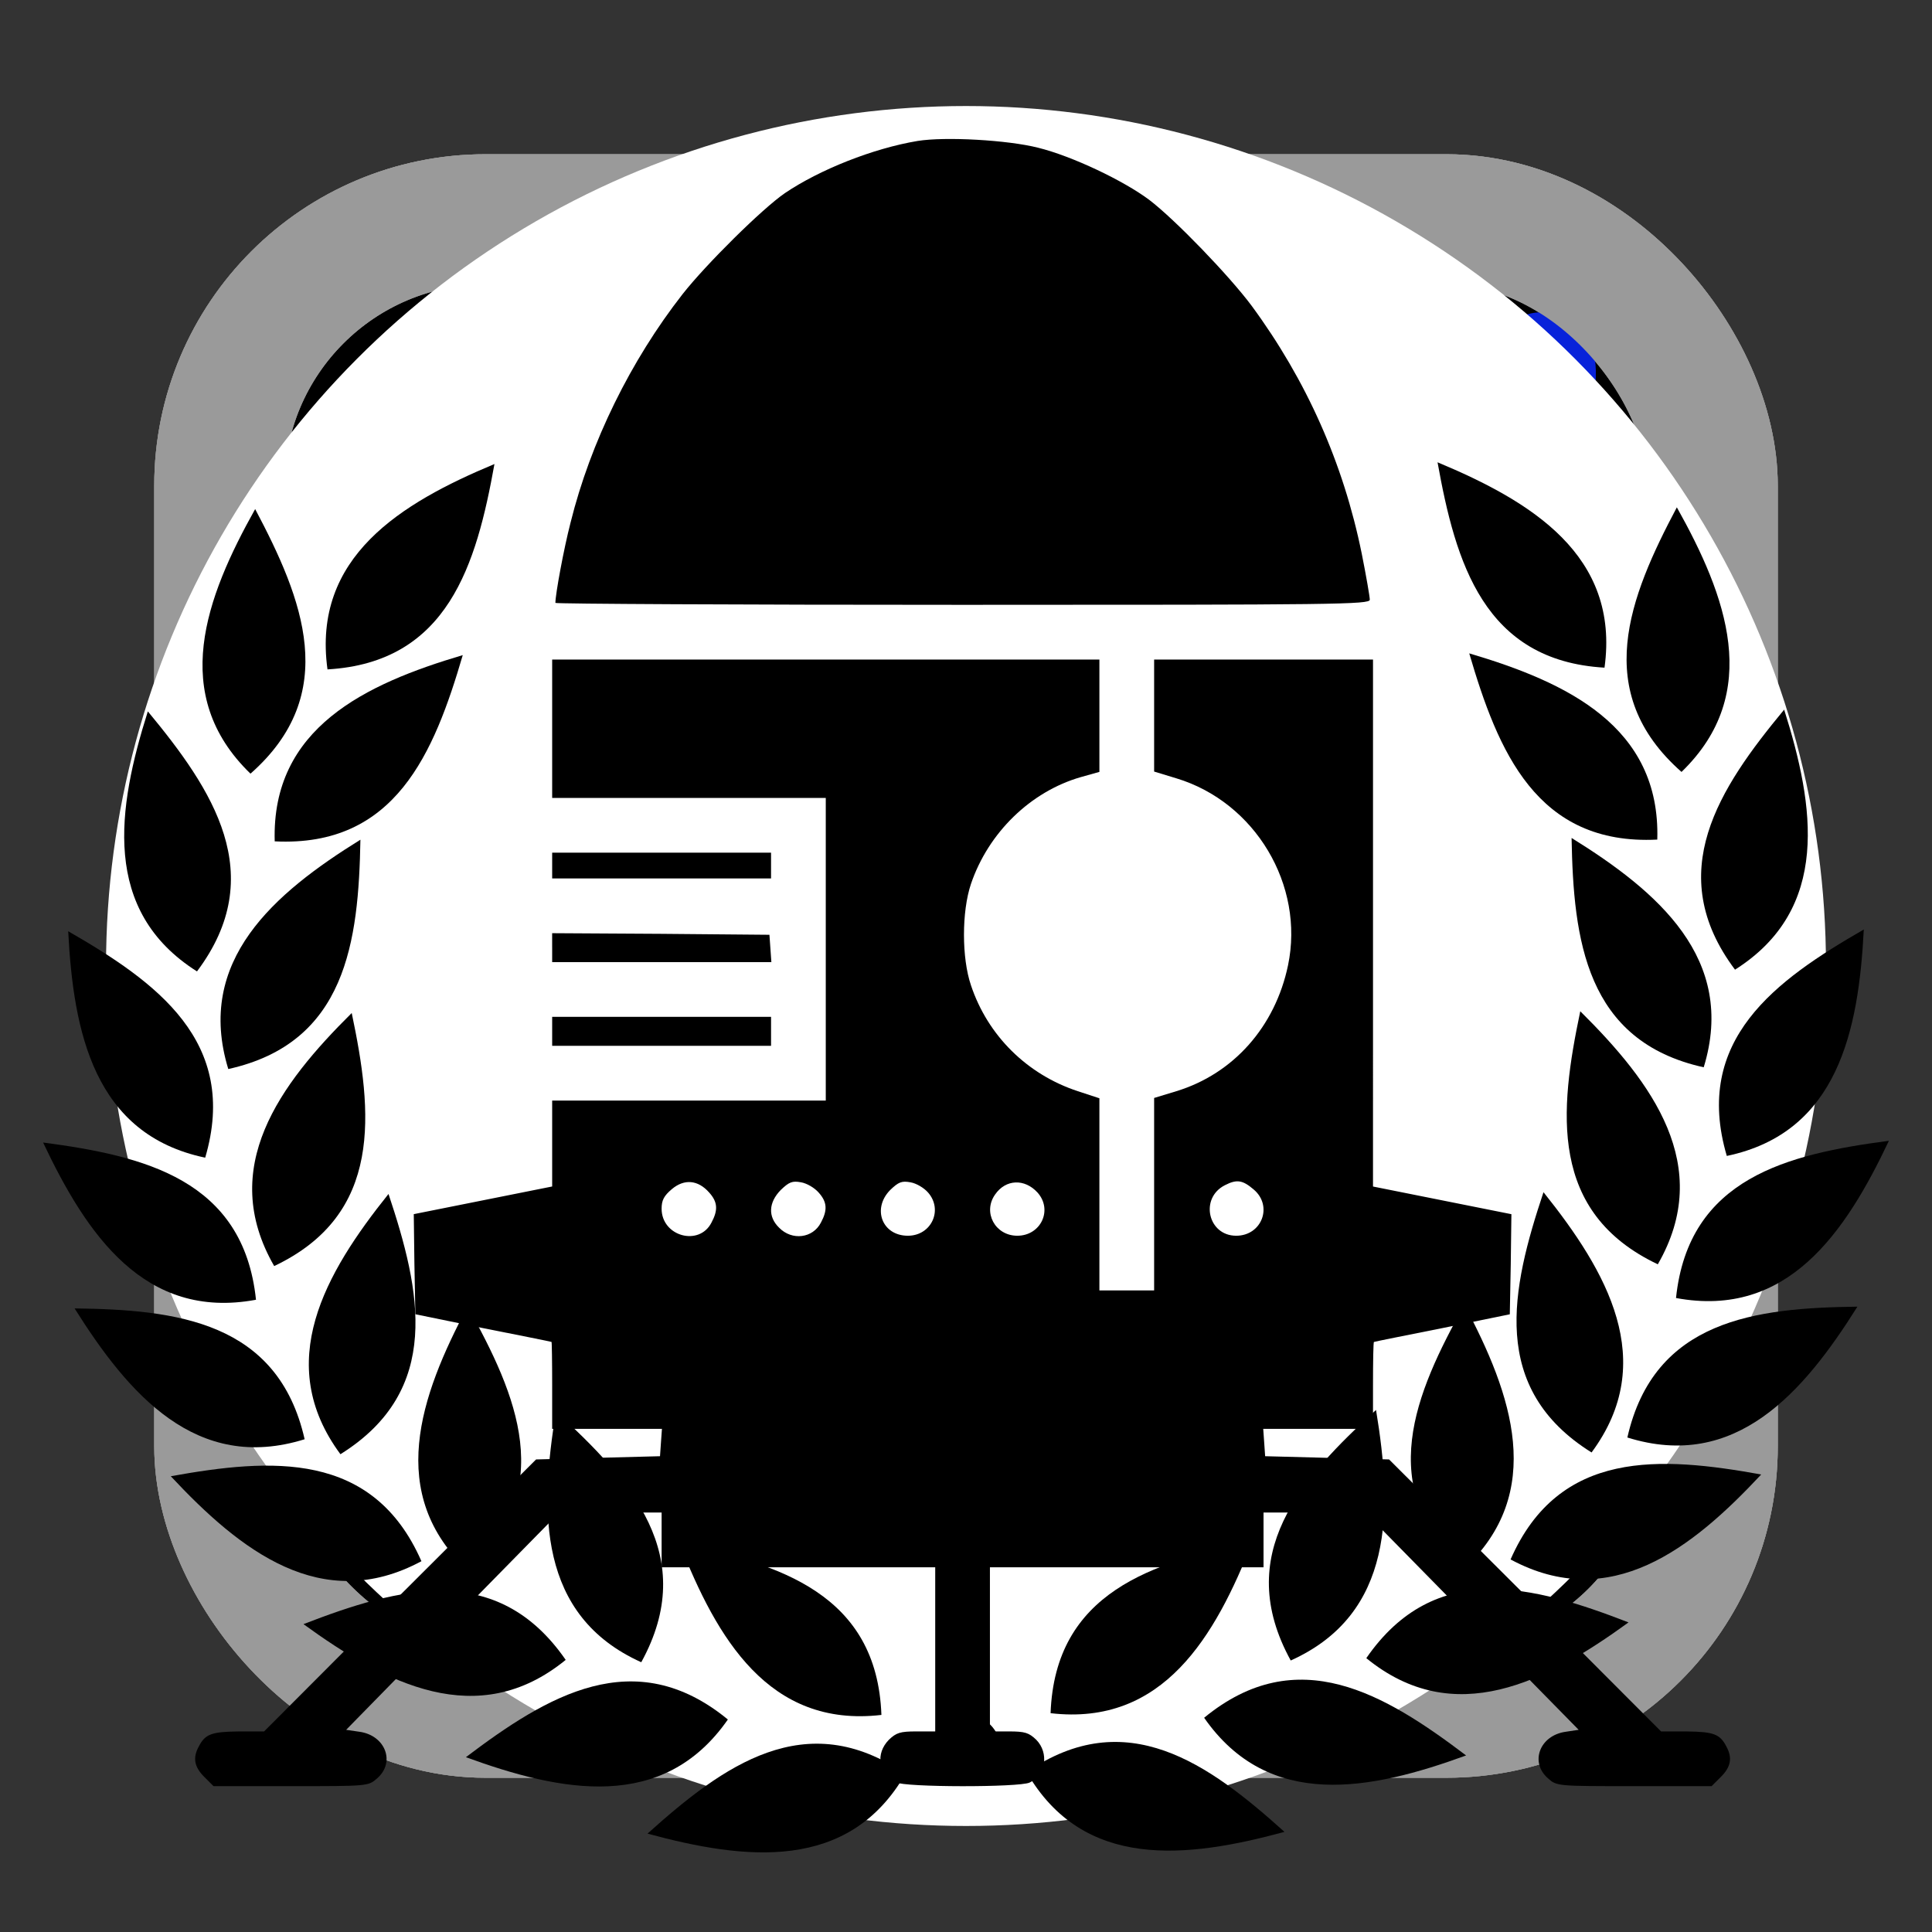 <?xml version="1.0" encoding="UTF-8" standalone="no"?>
<svg
   xmlns:dc="http://purl.org/dc/elements/1.1/"
   xmlns:cc="http://creativecommons.org/ns#"
   xmlns:rdf="http://www.w3.org/1999/02/22-rdf-syntax-ns#"
   xmlns:svg="http://www.w3.org/2000/svg"
   xmlns="http://www.w3.org/2000/svg"
   xmlns:xlink="http://www.w3.org/1999/xlink"
   xmlns:sodipodi="http://sodipodi.sourceforge.net/DTD/sodipodi-0.dtd"
   xmlns:inkscape="http://www.inkscape.org/namespaces/inkscape"
   inkscape:version="1.0 (4035a4fb49, 2020-05-01)"
   sodipodi:docname="awards.svg"
   viewBox="0 0 100 100"
   version="1.0"
   width="100"
   height="100"
   fill="currentColor"
   id="svg79">
  <rect x="0" y="0" width="100" height="100" fill="#333333" stroke="none"/>
  <sodipodi:namedview
     inkscape:current-layer="weekly_Planeta"
     inkscape:window-maximized="0"
     inkscape:window-y="34"
     inkscape:window-x="0"
     inkscape:cy="43.819971"
     inkscape:cx="20.131641"
     inkscape:zoom="10.26"
     showgrid="false"
     id="namedview56"
     inkscape:window-height="1582"
     inkscape:window-width="2328"
     inkscape:pageshadow="2"
     inkscape:pageopacity="0"
     guidetolerance="10"
     gridtolerance="10"
     objecttolerance="10"
     borderopacity="1"
     bordercolor="#666666"
     pagecolor="#ffffff"
     inkscape:document-rotation="0"
     inkscape:pagecheckerboard="true" />
  <defs
     id="defs83">
    <linearGradient
       id="linearGradient897">
      <stop
         style="stop-color:#f2e043;stop-opacity:1;"
         offset="0"
         id="stop893" />
      <stop
         style="stop-color:#f2e043;stop-opacity:0;"
         offset="1"
         id="stop895" />
    </linearGradient>
    <linearGradient
       xlink:href="#linearGradient897"
       id="linearGradient899"
       x1="8.261"
       y1="7.86"
       x2="92.114"
       y2="91.713"
       gradientUnits="userSpaceOnUse" />
  </defs>
  <g
     style="display:inline"
     inkscape:label="weekly_Planeta"
     id="weekly_Planeta"
     inkscape:groupmode="layer">
    <g
       style="fill-opacity:1"
       id="g10"
       transform="translate(4.818,2.22)">
      <rect
         style="fill-opacity:1;stroke:#9a9a9a;stroke-width:6.742;stroke-linejoin:round;stroke-opacity:1"
         id="rect907"
         width="77.291"
         height="77.291"
         x="6.537"
         y="9.134"
         rx="13.784" />
    </g>
    <g
       style="fill:#16a243;fill-opacity:1"
       transform="matrix(1.448,0,0,1.448,14.773,14.846)"
       id="g16">
      <g
         style="fill:#16a243;fill-opacity:1"
         id="g14-3">
        <polygon
           style="fill:#16a243;fill-opacity:1"
           points="36.376,11.974 36.821,11.445 36.348,11.261 36.089,10.963 35.7,10.333 35.514,9.442 34.783,9.591 34.578,9.905 34.578,10.259 34.93,10.5 35.432,10.815 35.479,11.176 34.938,11.288 34.866,12.057 35.514,12.057 "
           id="polygon2" />
        <polygon
           style="fill:#16a243;fill-opacity:1"
           points="33.893,11.76 34.809,11.111 34.848,10.629 34.419,10.444 33.819,10.583 33.374,11.297 33.374,11.76 "
           id="polygon4" />
        <path
           style="fill:#16a243;fill-opacity:1"
           d="m 22.459,13.158 -0.132,0.34 h -0.639 v 0.33 h 0.152 c 0,0 0.009,0.07 0.022,0.162 l 0.392,-0.033 0.245,-0.152 0.064,-0.307 0.317,-0.027 0.125,-0.258 -0.291,-0.06 z"
           id="path6-67" />
        <polygon
           style="fill:#16a243;fill-opacity:1"
           points="20.812,13.757 20.787,14.08 21.25,14.041 21.298,13.717 21.02,13.498 "
           id="polygon8" />
        <path
           style="fill:#16a243;fill-opacity:1"
           d="M 48.619,24.061 C 48.612,23.35 48.576,22.644 48.509,21.949 48.284,19.632 47.73,17.411 46.9,15.329 46.838,15.174 46.781,15.017 46.715,14.864 45.609,12.251 44.056,9.872 42.155,7.819 42.03,7.685 41.903,7.553 41.776,7.423 41.417,7.05 41.048,6.686 40.666,6.337 36.344,2.402 30.604,0 24.312,0 17.967,0 12.186,2.445 7.852,6.44 6.842,7.371 5.914,8.387 5.072,9.475 1.896,13.583 0,18.729 0,24.312 c 0,13.407 10.907,24.313 24.313,24.313 9.43,0 17.617,-5.4 21.647,-13.268 0.862,-1.682 1.533,-3.475 1.985,-5.354 0.115,-0.477 0.214,-0.956 0.3,-1.441 0.245,-1.381 0.379,-2.801 0.379,-4.25 10e-4,-0.084 -0.004,-0.167 -0.005,-0.251 z m -4.576,-9.717 0.141,-0.158 c 0.185,0.359 0.358,0.724 0.523,1.094 l -0.23,-0.009 -0.434,0.06 z M 40.53,10.102 40.534,9.016 c 0.382,0.405 0.75,0.822 1.102,1.254 l -0.438,0.652 -1.531,-0.014 -0.096,-0.319 z M 11.202,7.403 V 7.362 h 0.487 l 0.042,-0.167 h 0.797 v 0.348 l -0.229,0.306 h -1.098 z m 0.778,1.085 c 0,0 0.487,-0.083 0.529,-0.083 0.042,0 0,0.486 0,0.486 L 11.411,8.96 11.202,8.71 Z m 33.612,9.651 h -1.779 l -1.084,-0.807 -1.141,0.111 v 0.696 h -0.361 l -0.39,-0.278 -1.976,-0.501 v -1.28 l -2.504,0.195 -0.776,0.417 h -0.994 l -0.487,-0.049 -1.207,0.67 v 1.261 l -2.467,1.78 0.205,0.76 h 0.5 L 31,21.838 l -0.352,0.129 -0.019,1.892 2.132,2.428 h 0.928 l 0.056,-0.148 h 1.668 l 0.481,-0.445 h 0.946 l 0.519,0.52 1.41,0.146 -0.187,1.875 1.565,2.763 -0.824,1.575 0.056,0.742 0.649,0.647 v 1.784 l 0.852,1.146 v 1.482 h 0.736 c -4.096,5.029 -10.33,8.25 -17.305,8.25 C 12.009,46.625 2,36.615 2,24.312 2,21.215 2.636,18.263 3.781,15.58 V 14.884 L 4.579,13.915 C 4.856,13.392 5.153,12.882 5.47,12.385 L 5.506,12.79 4.58,13.915 C 4.293,14.457 4.025,15.011 3.782,15.58 v 1.27 l 0.927,0.446 v 1.765 l 0.889,1.517 0.723,0.111 0.093,-0.52 -0.853,-1.316 -0.167,-1.279 h 0.5 l 0.211,1.316 1.233,1.799 -0.318,0.581 0.784,1.199 1.947,0.482 v -0.315 l 0.779,0.111 -0.074,0.556 0.612,0.112 0.945,0.258 1.335,1.521 1.705,0.129 0.167,1.391 -1.167,0.816 -0.055,1.242 -0.167,0.76 1.688,2.113 0.129,0.724 c 0,0 0.612,0.166 0.687,0.166 0.074,0 1.372,0.983 1.372,0.983 v 3.819 l 0.463,0.13 -0.315,1.762 0.779,1.039 -0.144,1.746 1.029,1.809 1.321,1.154 1.328,0.024 0.13,-0.427 -0.976,-0.822 0.056,-0.408 0.175,-0.5 0.037,-0.51 -0.66,-0.02 -0.333,-0.418 0.548,-0.527 0.074,-0.398 -0.612,-0.175 0.036,-0.37 0.872,-0.132 1.326,-0.637 0.445,-0.816 1.391,-1.78 -0.316,-1.392 0.427,-0.741 1.279,0.039 0.861,-0.682 0.278,-2.686 0.955,-1.213 0.167,-0.779 -0.871,-0.279 -0.575,-0.943 -1.965,-0.02 -1.558,-0.594 -0.074,-1.111 -0.52,-0.909 -1.409,-0.021 -0.814,-1.278 -0.723,-0.353 -0.037,0.39 -1.316,0.078 -0.482,-0.671 -1.373,-0.279 -1.131,1.307 -1.78,-0.302 -0.129,-2.006 -1.299,-0.222 0.521,-0.984 -0.149,-0.565 -1.707,1.141 -1.074,-0.131 -0.383,-0.839 0.234,-0.865 0.592,-1.091 1.363,-0.69 2.632,-0.001 -0.007,0.803 0.946,0.44 -0.075,-1.372 0.682,-0.686 1.376,-0.904 0.094,-0.636 1.372,-1.428 1.459,-0.808 -0.129,-0.106 0.988,-0.93 0.362,0.096 0.166,0.208 0.375,-0.416 0.092,-0.041 -0.411,-0.058 -0.417,-0.139 v -0.4 l 0.221,-0.181 h 0.487 l 0.223,0.098 0.193,0.39 0.236,-0.036 v -0.034 l 0.068,0.023 0.684,-0.105 0.097,-0.334 0.39,0.098 v 0.362 l -0.362,0.249 h 10e-4 l 0.053,0.397 1.239,0.382 c 0,0 10e-4,0.005 0.003,0.015 l 0.285,-0.024 0.019,-0.537 -0.982,-0.447 -0.056,-0.258 0.815,-0.278 0.036,-0.78 -0.852,-0.519 -0.056,-1.315 -1.168,0.574 h -0.426 l 0.112,-1.001 -1.59,-0.375 -0.658,0.497 v 1.516 l -1.183,0.375 -0.474,0.988 -0.514,0.083 V 10.551 L 16.903,10.397 16.347,10.035 16.123,9.216 18.112,8.052 19.085,7.756 19.183,8.41 19.725,8.382 19.767,8.053 20.334,7.972 20.344,7.857 20.1,7.756 20.044,7.408 l 0.697,-0.059 0.421,-0.438 0.023,-0.032 0.005,0.002 0.128,-0.132 1.465,-0.185 0.648,0.55 -1.699,0.905 2.162,0.51 0.28,-0.723 h 0.945 L 25.453,7.176 24.785,7.009 V 6.212 L 22.69,5.284 21.244,5.451 20.428,5.878 20.484,6.916 19.631,6.786 19.5,6.212 20.317,5.47 18.834,5.396 l -0.426,0.129 -0.185,0.5 0.556,0.094 -0.111,0.556 -0.945,0.056 -0.148,0.37 -1.371,0.038 c 0,0 -0.038,-0.778 -0.093,-0.778 -0.055,0 1.075,-0.019 1.075,-0.019 L 18.003,5.544 17.557,5.321 16.964,5.897 15.98,5.841 15.387,5.025 H 14.126 L 12.81,6.008 h 1.206 l 0.11,0.353 -0.313,0.291 1.335,0.037 0.204,0.482 L 13.849,7.115 13.776,6.744 12.831,6.54 12.33,6.262 11.205,6.271 C 14.888,3.588 19.417,2 24.312,2 c 5.642,0 10.797,2.109 14.73,5.574 l -0.265,0.474 -1.029,0.403 -0.434,0.471 0.1,0.549 0.531,0.074 0.32,0.8 0.916,-0.369 0.151,1.07 h -0.276 l -0.752,-0.111 -0.834,0.14 -0.807,1.14 -1.154,0.181 -0.167,0.988 0.487,0.115 -0.141,0.635 -1.146,-0.23 -1.051,0.23 -0.223,0.585 0.182,1.228 0.617,0.289 1.035,-0.006 0.699,-0.063 0.213,-0.556 1.092,-1.419 0.719,0.147 0.708,-0.64 0.132,0.5 1.742,1.175 -0.213,0.286 -0.785,-0.042 0.302,0.428 0.483,0.106 0.566,-0.236 -0.012,-0.682 0.251,-0.126 -0.202,-0.214 -1.162,-0.648 -0.306,-0.861 h 0.966 l 0.309,0.306 0.832,0.717 0.035,0.867 0.862,0.918 0.321,-1.258 0.597,-0.326 0.112,1.029 0.583,0.64 1.163,-0.02 c 0.225,0.579 0.427,1.168 0.604,1.769 z m -32.331,-7.093 0.584,-0.278 0.528,0.126 -0.182,0.709 -0.57,0.181 z m 3.099,1.669 v 0.459 h -1.334 l -0.5,-0.139 0.125,-0.32 0.641,-0.265 h 0.876 v 0.265 z m 0.614,0.64 V 13.8 l -0.334,0.215 -0.416,0.077 c 0,0 0,-0.667 0,-0.737 z m -0.376,-0.181 v -0.529 l 0.459,0.418 z m 0.209,1.07 v 0.433 l -0.319,0.32 h -0.709 l 0.111,-0.486 0.335,-0.029 0.069,-0.167 z m -1.766,-0.889 h 0.737 l -0.945,1.321 -0.39,-0.209 0.084,-0.556 z m 3.018,0.737 v 0.432 H 17.35 l -0.194,-0.28 v -0.402 h 0.056 z m -0.655,-0.594 0.202,-0.212 0.341,0.212 -0.273,0.225 z m 28.55,5.767 0.07,-0.082 c 0.029,0.126 0.06,0.252 0.088,0.38 z"
           id="path10-53" />
        <path
           style="fill:#16a243;fill-opacity:1"
           d="M 3.782,14.884 V 15.58 C 4.025,15.012 4.293,14.458 4.58,13.915 Z"
           id="path12-5" />
      </g>
    </g>
  </g>
  <g
     inkscape:groupmode="layer"
     id="weekly_Europa"
     inkscape:label="weekly_Europa"
     style="display:inline">
    <g
       transform="translate(4.818,2.22)"
       id="g927"
       style="fill-opacity:1">
      <rect
         rx="13.784"
         y="9.134"
         x="6.537"
         height="77.291"
         width="77.291"
         id="rect925"
         style="fill-opacity:1;stroke:#9a9a9a;stroke-width:6.742;stroke-linejoin:round;stroke-opacity:1" />
    </g>
    <g
       style="stroke:none;stroke-width:1;stroke-miterlimit:4;stroke-dasharray:none"
       transform="matrix(1.191,0,0,1.191,49.441,74.111)"
       id="g1020">
      <path
         style="fill:#0822da;fill-opacity:1;stroke:none;stroke-width:1;stroke-miterlimit:4;stroke-dasharray:none;stroke-opacity:1"
         d="m 33.275,-33.485 c -0.556,-0.498 -0.355,-0.846 -0.514,-1.513 -0.388,-1.624 -1.53,-2.849 -2.511,-4.158 -0.711,-0.948 -2.087,-2.187 -2.462,-3.312 -0.45,-1.348 0.336,-3.068 -0.059,-4.462 -0.285,-1.009 -1.158,-1.731 -2.223,-1.725 -1.404,0.007 -1.958,1.087 -2.502,2.175 -1.152,2.3 -2.253,4.626 -3.379,6.939 -0.694,1.425 -1.907,5.715 -3.887,5.672 -2.961,-0.064 -1.269,-4.03 -2.071,-5.474 -0.704,-1.268 -3.415,-1.632 -4.688,-1.968 -1.16,-0.307 -0.981,-0.256 -1.692,0.717 -1.041,1.424 -2.081,2.848 -3.122,4.272 -1.44,1.97 -2.829,4.95 -5.038,6.106 -1.834,0.961 -1.976,0.875 -2.267,2.885 -0.211,1.457 -0.694,4.016 1.728,3.692 0.651,-0.087 1.121,-0.798 1.833,-0.462 0.559,0.264 0.387,0.845 0.726,1.183 0.87,0.868 2.223,0.54 3.003,-0.348 0.662,-0.753 1.215,-2.108 1.06,-3.091 -0.196,-1.238 -0.898,-1.228 -0.495,-2.351 0.448,-1.248 2.233,-4.118 3.811,-3.473 1.317,0.538 1.614,2.83 2.315,3.957 0.191,0.306 0.353,0.844 0.746,0.849 0.402,0.005 0.161,-0.806 0.379,-0.878 0.121,-0.04 0.764,1.421 0.76,1.595 -0.028,1.141 -1.464,1.233 -2.269,1.81 -0.88,0.631 -1.719,1.577 -2.099,2.61 -0.287,0.777 -0.221,1.593 -0.628,2.365 -1.617,3.066 -5.61,2.536 -8.532,2.751 -3.59,0.264 -7.425,2.926 -10.164,5.063 -0.801,0.625 -1.677,1.233 -1.983,2.256 -0.188,0.631 0.039,1.209 -0.091,1.796 -0.262,1.183 -1.129,2.44 -1.639,3.544 -1.497,-0.708 -2.982,-1.453 -4.495,-2.126 -1.795,-0.798 -2.788,-0.309 -3.685,1.351 -0.895,1.655 -2,3.388 -2.669,5.146 -0.691,1.815 0.881,2.004 1.957,3.166 0.973,1.051 0.82,1.574 2.4,1.473 1.036,-0.067 1.822,0.233 2.842,0.258 1.747,0.042 3.039,-2.127 4.115,-3.279 0.635,-0.679 1.229,-1.356 2.079,-1.784 1.259,-0.634 1.608,-0.394 2.345,-1.553 0.854,-1.344 1.326,-1.295 2.959,-0.845 1.267,0.349 1.785,-0.021 2.92,-0.531 2.683,-1.205 2.292,1.648 3.826,3.042 C 0.369,0.264 3.473,3.481 3.961,3.324 4.247,3.232 1.186,-3.459 1.641,-4.283 2.796,-6.376 8.45,-0.591 8.737,0.871 8.85,1.448 8.622,2.159 8.811,2.713 8.984,3.224 9.586,3.805 9.893,4.237 10.605,5.239 11.369,6.97 12.41,7.661 14.143,8.809 15.364,5.868 14.773,4.558 14.213,3.314 12.127,2.179 14.389,1.391 15.579,0.976 17.328,0.986 18.331,0.144 c 1.132,-0.951 0.361,-1.325 -0.088,-2.314 -0.629,-1.385 0.451,-3.13 0.944,-4.436 0.599,-1.586 0.827,-2.709 2.589,-1.638 2.197,1.336 2.625,0.039 4.577,-0.576 1.919,-0.605 4.438,1.439 6.481,1.566 -2.53,-12.068 -2.34,-20.712 0.44,-26.232 z"
         id="path2-6"
         sodipodi:nodetypes="cccccccccccccccccccccscccccccccccccccccccccccccccccccsccccccc" />
      <path
         style="fill:#0822da;fill-opacity:1;stroke:none;stroke-width:1;stroke-miterlimit:4;stroke-dasharray:none;stroke-opacity:1"
         d="m -15.734,-15.916 c 3.225,0 8.373,0.687 7.483,-4.248 -0.278,-1.542 -1.149,-3.237 -1.18,-4.799 -0.023,-1.179 1.179,-3.091 0.118,-4.105 -0.987,-0.943 -4.164,-0.984 -4.591,0.485 -0.425,1.463 0.59,3.035 0.118,4.594 -0.438,1.444 -1.206,2.856 -1.794,4.247 -0.303,0.717 -2.115,3.826 -0.153,3.826 z"
         id="path4-2"
         sodipodi:nodetypes="sccccccs" />
    </g>
    <g
       style="fill:none;fill-opacity:1"
       id="g1032"
       transform="translate(4.818,2.22)">
      <rect
         style="fill:none;fill-opacity:1;stroke:#9a9a9a;stroke-width:6.742;stroke-linejoin:round;stroke-opacity:1"
         id="rect1030"
         width="77.291"
         height="77.291"
         x="6.537"
         y="9.134"
         rx="13.784" />
    </g>
  </g>
  <g
     style="display:inline"
     inkscape:label="monthly"
     id="monthly"
     inkscape:groupmode="layer">
    <circle
       style="fill:#ffffff;fill-opacity:1;stroke:none;stroke-width:6.742;stroke-linejoin:round;stroke-opacity:1"
       id="path1005"
       cx="50"
       cy="50"
       r="44.512" />
    <g
       id="g1050"
       transform="translate(4.5e-7,1.887)">
      <path
         style="stroke-width:0.102"
         d="m 53.139,89.84 c 5.152,-3.547 9.429,-0.433 13.345,3.09 -5.056,1.374 -10.41,1.997 -13.345,-3.09 z"
         id="path2" />
      <path
         style="stroke-width:0.102"
         d="m 54.378,86.787 c 0.229,-6.251 5.281,-7.823 10.444,-8.863 -1.916,4.877 -4.612,9.545 -10.444,8.863 z"
         id="path4" />
      <path
         style="stroke-width:0.102"
         d="m 62.326,87.024 c 4.833,-3.97 9.358,-1.228 13.559,1.951 -4.922,1.796 -10.205,2.869 -13.559,-1.951 z"
         id="path6" />
      <path
         style="stroke-width:0.102"
         d="m 66.808,84.06 c -3.012,-5.482 0.517,-9.424 4.415,-12.968 0.859,5.169 0.941,10.559 -4.415,12.968 z"
         id="path8" />
      <path
         style="stroke-width:0.102"
         d="m 70.72,83.938 c 3.556,-5.145 8.66,-3.752 13.572,-1.85 -4.239,3.08 -9.023,5.564 -13.572,1.851 z"
         id="path10" />
      <path
         style="stroke-width:0.102"
         d="m 75.743,79.348 c -4.601,-4.237 -2.512,-9.098 0.054,-13.698 2.46,4.626 4.255,9.709 -0.054,13.698 z"
         id="path12" />
      <path
         style="stroke-width:0.102"
         d="m 78.187,78.83 c 2.512,-5.728 7.789,-5.331 12.973,-4.398 -3.576,3.83 -7.8,7.178 -12.973,4.398 z"
         id="path14" />
      <path
         style="stroke-width:0.102"
         d="m 82.379,73.292 c -5.307,-3.311 -4.156,-8.474 -2.488,-13.471 3.276,4.09 5.982,8.751 2.488,13.471 z"
         id="path16" />
      <path
         style="stroke-width:0.102"
         d="m 84.232,72.518 c 1.384,-6.1 6.64,-6.708 11.907,-6.772 -2.787,4.437 -6.302,8.524 -11.907,6.772 z"
         id="path18" />
      <path
         style="stroke-width:0.102"
         d="m 85.808,63.553 c -5.651,-2.68 -5.099,-7.942 -4.013,-13.097 3.722,3.687 6.945,8.008 4.013,13.097 z"
         id="path20" />
      <path
         style="stroke-width:0.102"
         d="m 86.75,65.298 c 0.65,-6.221 5.796,-7.449 11.019,-8.138 -2.24,4.736 -5.245,9.212 -11.019,8.138 z"
         id="path22" />
      <path
         style="stroke-width:0.102"
         d="m 88.184,53.356 c -6.108,-1.35 -6.745,-6.603 -6.839,-11.87 4.452,2.762 8.559,6.254 6.839,11.87 z"
         id="path24" />
      <path
         style="stroke-width:0.102"
         d="m 89.379,57.944 c -1.768,-6 2.524,-9.094 7.091,-11.72 -0.269,5.233 -1.343,10.515 -7.091,11.72 z"
         id="path26" />
      <path
         style="stroke-width:0.102"
         d="m 85.781,41.57 c -6.247,0.313 -8.251,-4.584 -9.733,-9.639 5.024,1.487 9.908,3.769 9.733,9.639 z"
         id="path28" />
      <path
         style="stroke-width:0.102"
         d="m 89.804,48.303 c -3.754,-5.003 -0.816,-9.403 2.544,-13.46 1.578,4.996 2.419,10.32 -2.544,13.46 z"
         id="path30" />
      <path
         style="stroke-width:0.102"
         d="m 83.049,32.671 c -6.244,-0.361 -7.71,-5.445 -8.642,-10.63 4.836,2.018 9.446,4.812 8.642,10.63 z"
         id="path32" />
      <path
         style="stroke-width:0.102"
         d="m 87.035,38.068 c -4.692,-4.136 -2.708,-9.041 -0.242,-13.696 2.56,4.572 4.464,9.615 0.242,13.696 z"
         id="path34" />
      <path
         style="stroke-width:0.102"
         d="m 46.861,89.931 c -5.152,-3.547 -9.429,-0.433 -13.345,3.09 5.056,1.374 10.41,1.997 13.345,-3.09 z"
         id="path38" />
      <path
         style="stroke-width:0.102"
         d="m 45.622,86.877 c -0.229,-6.251 -5.281,-7.823 -10.444,-8.863 1.916,4.877 4.612,9.545 10.444,8.863 z"
         id="path40" />
      <path
         style="stroke-width:0.102"
         d="m 37.674,87.114 c -4.833,-3.97 -9.358,-1.228 -13.559,1.951 4.922,1.796 10.205,2.869 13.559,-1.951 z"
         id="path42" />
      <path
         style="stroke-width:0.102"
         d="M 33.192,84.15 C 36.204,78.668 32.675,74.725 28.777,71.182 27.918,76.351 27.836,81.741 33.192,84.15 Z"
         id="path44" />
      <path
         style="stroke-width:0.102"
         d="m 29.28,84.028 c -3.556,-5.145 -8.66,-3.752 -13.572,-1.85 4.239,3.08 9.023,5.564 13.572,1.851 z"
         id="path46" />
      <path
         style="stroke-width:0.102"
         d="m 24.257,79.438 c 4.601,-4.237 2.512,-9.098 -0.054,-13.698 -2.46,4.626 -4.255,9.709 0.054,13.698 z"
         id="path48" />
      <path
         style="stroke-width:0.102"
         d="M 21.813,78.921 C 19.3,73.192 14.024,73.589 8.84,74.522 12.416,78.352 16.64,81.7 21.813,78.921 Z"
         id="path50" />
      <path
         style="stroke-width:0.102"
         d="m 17.621,73.383 c 5.307,-3.311 4.156,-8.474 2.488,-13.471 -3.276,4.09 -5.982,8.751 -2.488,13.471 z"
         id="path52" />
      <path
         style="stroke-width:0.102"
         d="M 15.768,72.608 C 14.384,66.508 9.128,65.9 3.861,65.836 6.648,70.272 10.163,74.359 15.768,72.608 Z"
         id="path54" />
      <path
         style="stroke-width:0.102"
         d="m 14.192,63.644 c 5.651,-2.68 5.099,-7.942 4.013,-13.097 -3.722,3.687 -6.945,8.008 -4.013,13.097 z"
         id="path56" />
      <path
         style="stroke-width:0.102"
         d="M 13.25,65.388 C 12.6,59.167 7.454,57.939 2.231,57.25 c 2.24,4.736 5.245,9.212 11.019,8.138 z"
         id="path58" />
      <path
         style="stroke-width:0.102"
         d="m 11.816,53.446 c 6.108,-1.35 6.745,-6.603 6.839,-11.87 -4.452,2.762 -8.559,6.254 -6.839,11.87 z"
         id="path60" />
      <path
         style="stroke-width:0.102"
         d="M 10.621,58.034 C 12.388,52.034 8.097,48.94 3.53,46.314 3.799,51.546 4.873,56.829 10.621,58.034 Z"
         id="path62" />
      <path
         style="stroke-width:0.102"
         d="m 14.219,41.661 c 6.247,0.313 8.251,-4.584 9.733,-9.639 -5.024,1.487 -9.908,3.769 -9.733,9.639 z"
         id="path64" />
      <path
         style="stroke-width:0.102"
         d="M 10.196,48.393 C 13.951,43.39 11.012,38.99 7.652,34.934 6.074,39.93 5.233,45.254 10.196,48.393 Z"
         id="path66" />
      <path
         style="stroke-width:0.102"
         d="m 16.951,32.761 c 6.244,-0.361 7.71,-5.445 8.642,-10.63 -4.836,2.018 -9.446,4.812 -8.642,10.63 z"
         id="path68" />
      <path
         style="stroke-width:0.102"
         d="m 12.965,38.158 c 4.692,-4.136 2.708,-9.041 0.242,-13.696 -2.56,4.572 -4.464,9.615 -0.242,13.696 z"
         id="path70" />
      <ellipse
         style="stroke-width:0.121"
         id="ellipse74"
         ry="1.812"
         rx="1.812"
         cy="88.67"
         cx="49.982" />
    </g>
    <circle
       style="fill:#ffffff;fill-opacity:1;stroke:none;stroke-width:4.679;stroke-linejoin:round"
       id="path1037"
       cx="141.881"
       cy="-791.109"
       r="30.41" />
  </g>
  <g
     style="display:inline"
     inkscape:label="early"
     id="early"
     inkscape:groupmode="layer">
    <g
       id="g58"
       transform="matrix(0.087,0,0,0.087,6.323,6.324)">
      <g
         transform="matrix(0.1,0,0,-0.1,0,512)"
         id="g14">
        <path
           d="m 4731.9,5008.2 c -264.3,-44.1 -582.2,-170.4 -789,-310.3 -134.1,-91.9 -469.2,-423.2 -609,-601.3 -308.3,-394.5 -547.7,-880.9 -666.4,-1359.7 -40.2,-155.1 -90,-425.2 -90,-476.9 0,-5.8 1089.7,-11.5 2422.6,-11.5 2223.4,0 2422.6,1.9 2422.6,30.6 0,17.2 -21.1,139.8 -47.9,273.9 -109.2,538.1 -329.4,1032.2 -655,1474.6 -134.1,180 -455.8,513.2 -609,630 -153.2,114.9 -459.6,260.5 -660.7,310.2 -180.1,46.1 -553.5,67.2 -718.2,40.4 z"
           id="path4-3" />
        <path
           d="m 2558.3,1511.3 v -411.7 h 813.9 813.9 V 199.4 -700.7 H 3372.2 2558.3 V -957.3 -1212 l -411.7,-82.3 -411.7,-82.3 3.8,-296.8 5.7,-298.7 402.2,-82.4 c 222.1,-44 404.1,-80.4 407.9,-82.3 1.9,0 3.8,-116.8 3.8,-258.5 V -2654 h 327.5 325.6 l -5.8,-80.4 -5.7,-82.3 -367.7,-9.6 -369.6,-9.6 -810.1,-808.2 -808.2,-810.1 H 691.1 c -158.9,-1.9 -197.2,-15.3 -235.5,-90 -36.4,-67 -26.8,-120.7 32.5,-180 l 55.5,-55.5 h 461.5 c 455.8,0 459.6,0 511.3,46 111.1,95.8 49.8,256.6 -105.3,277.7 l -78.5,11.5 633.9,647.3 633.9,645.4 h 304.5 304.5 v -162.8 -162.8 h 813.9 813.9 v -488.3 -488.3 h -113 c -95.8,0 -118.7,-7.7 -162.8,-49.8 -80.4,-82.4 -63.2,-199.2 40.2,-252.8 55.5,-30.7 733.5,-30.7 796.7,-1.9 97.7,44.1 116.8,176.2 40.2,254.7 -44,42.1 -67,49.8 -162.8,49.8 h -113 v 488.3 488.3 h 813.9 813.9 v 162.8 162.8 h 302.6 l 300.7,1.9 635.8,-647.3 635.8,-647.3 -76.6,-11.5 c -155.1,-21.1 -216.4,-181.9 -105.3,-277.7 51.7,-46 55.5,-46 511.3,-46 h 461.5 l 55.5,55.5 c 59.4,59.4 69,113 32.6,180 -38.3,74.7 -76.6,88.1 -235.5,90 h -153.2 l -808.2,810.1 -810.1,808.2 -369.6,9.6 -367.7,9.6 -5.7,82.3 -5.7,80.4 h 325.6 327.5 v 258.5 c 0,141.7 1.9,258.5 5.7,258.5 1.9,1.9 185.8,38.3 406,82.3 l 402.2,82.4 5.7,298.7 3.8,296.8 -411.7,82.3 -411.7,82.3 V 354.6 1923 h -651.1 -651.1 v -333.2 -333.2 l 132.1,-40.2 c 469.2,-141.7 764.1,-635.8 664.5,-1112.7 -76.6,-365.8 -325.6,-645.4 -664.5,-748.8 l -132.1,-40.2 v -572.6 -572.6 H 5976.8 5814 v 572.6 570.7 l -128.3,42.1 c -302.6,99.6 -536.2,331.3 -635.8,630 -55.5,162.8 -55.5,438.6 0,603.3 103.4,304.5 354.3,549.6 654.9,635.8 l 109.2,30.6 V 1589.7 1923 H 4186.1 2558.3 Z m 934.5,-2759.7 c 49.8,-55.5 53.6,-103.4 13.4,-178.1 -72.8,-143.6 -296.8,-82.4 -296.8,82.3 0,49.8 13.4,76.6 61.3,116.8 72.8,61.4 155.1,55.6 222.1,-21 z m 651.2,0 c 49.8,-55.5 53.6,-103.4 13.4,-178.1 -47.9,-93.8 -172.4,-109.2 -249,-30.6 -67,65.1 -63.2,149.4 9.6,224.1 49.8,47.9 68.9,55.5 120.6,46 34.5,-5.8 80.5,-32.6 105.4,-61.4 z m 651.1,0 c 90,-103.4 19.2,-256.6 -120.6,-256.6 -153.2,0 -214.5,160.9 -105.3,271.9 49.8,47.9 68.9,55.5 120.6,46 34.4,-5.7 80.4,-32.5 105.3,-61.3 z m 651.1,0 c 91.9,-103.4 19.1,-256.6 -120.7,-256.6 -132.1,0 -206.8,139.8 -132.1,245.1 63.2,92 176.2,95.8 252.8,11.5 z m 1285,19.2 c 116.8,-97.7 49.8,-275.8 -103.4,-275.8 -168.5,0 -218.3,224.1 -67,300.7 70.8,36.4 105.3,30.6 170.4,-24.9 z"
           id="path6-6" />
        <path
           d="m 2558.3,697.3 v -76.6 h 651.1 651.1 v 76.6 76.7 h -651.1 -651.1 z"
           id="path8-7" />
        <path
           d="m 2558.3,209 v -86.2 h 653 651.1 l -5.8,82.3 -5.7,80.4 -645.4,5.7 -647.3,3.8 v -86 z"
           id="path10-5" />
        <path
           d="m 2558.3,-288.9 v -86.2 h 651.1 651.1 v 86.2 86.2 h -651.1 -651.1 z"
           id="path12-3" />
      </g>
    </g>
  </g>
</svg>

